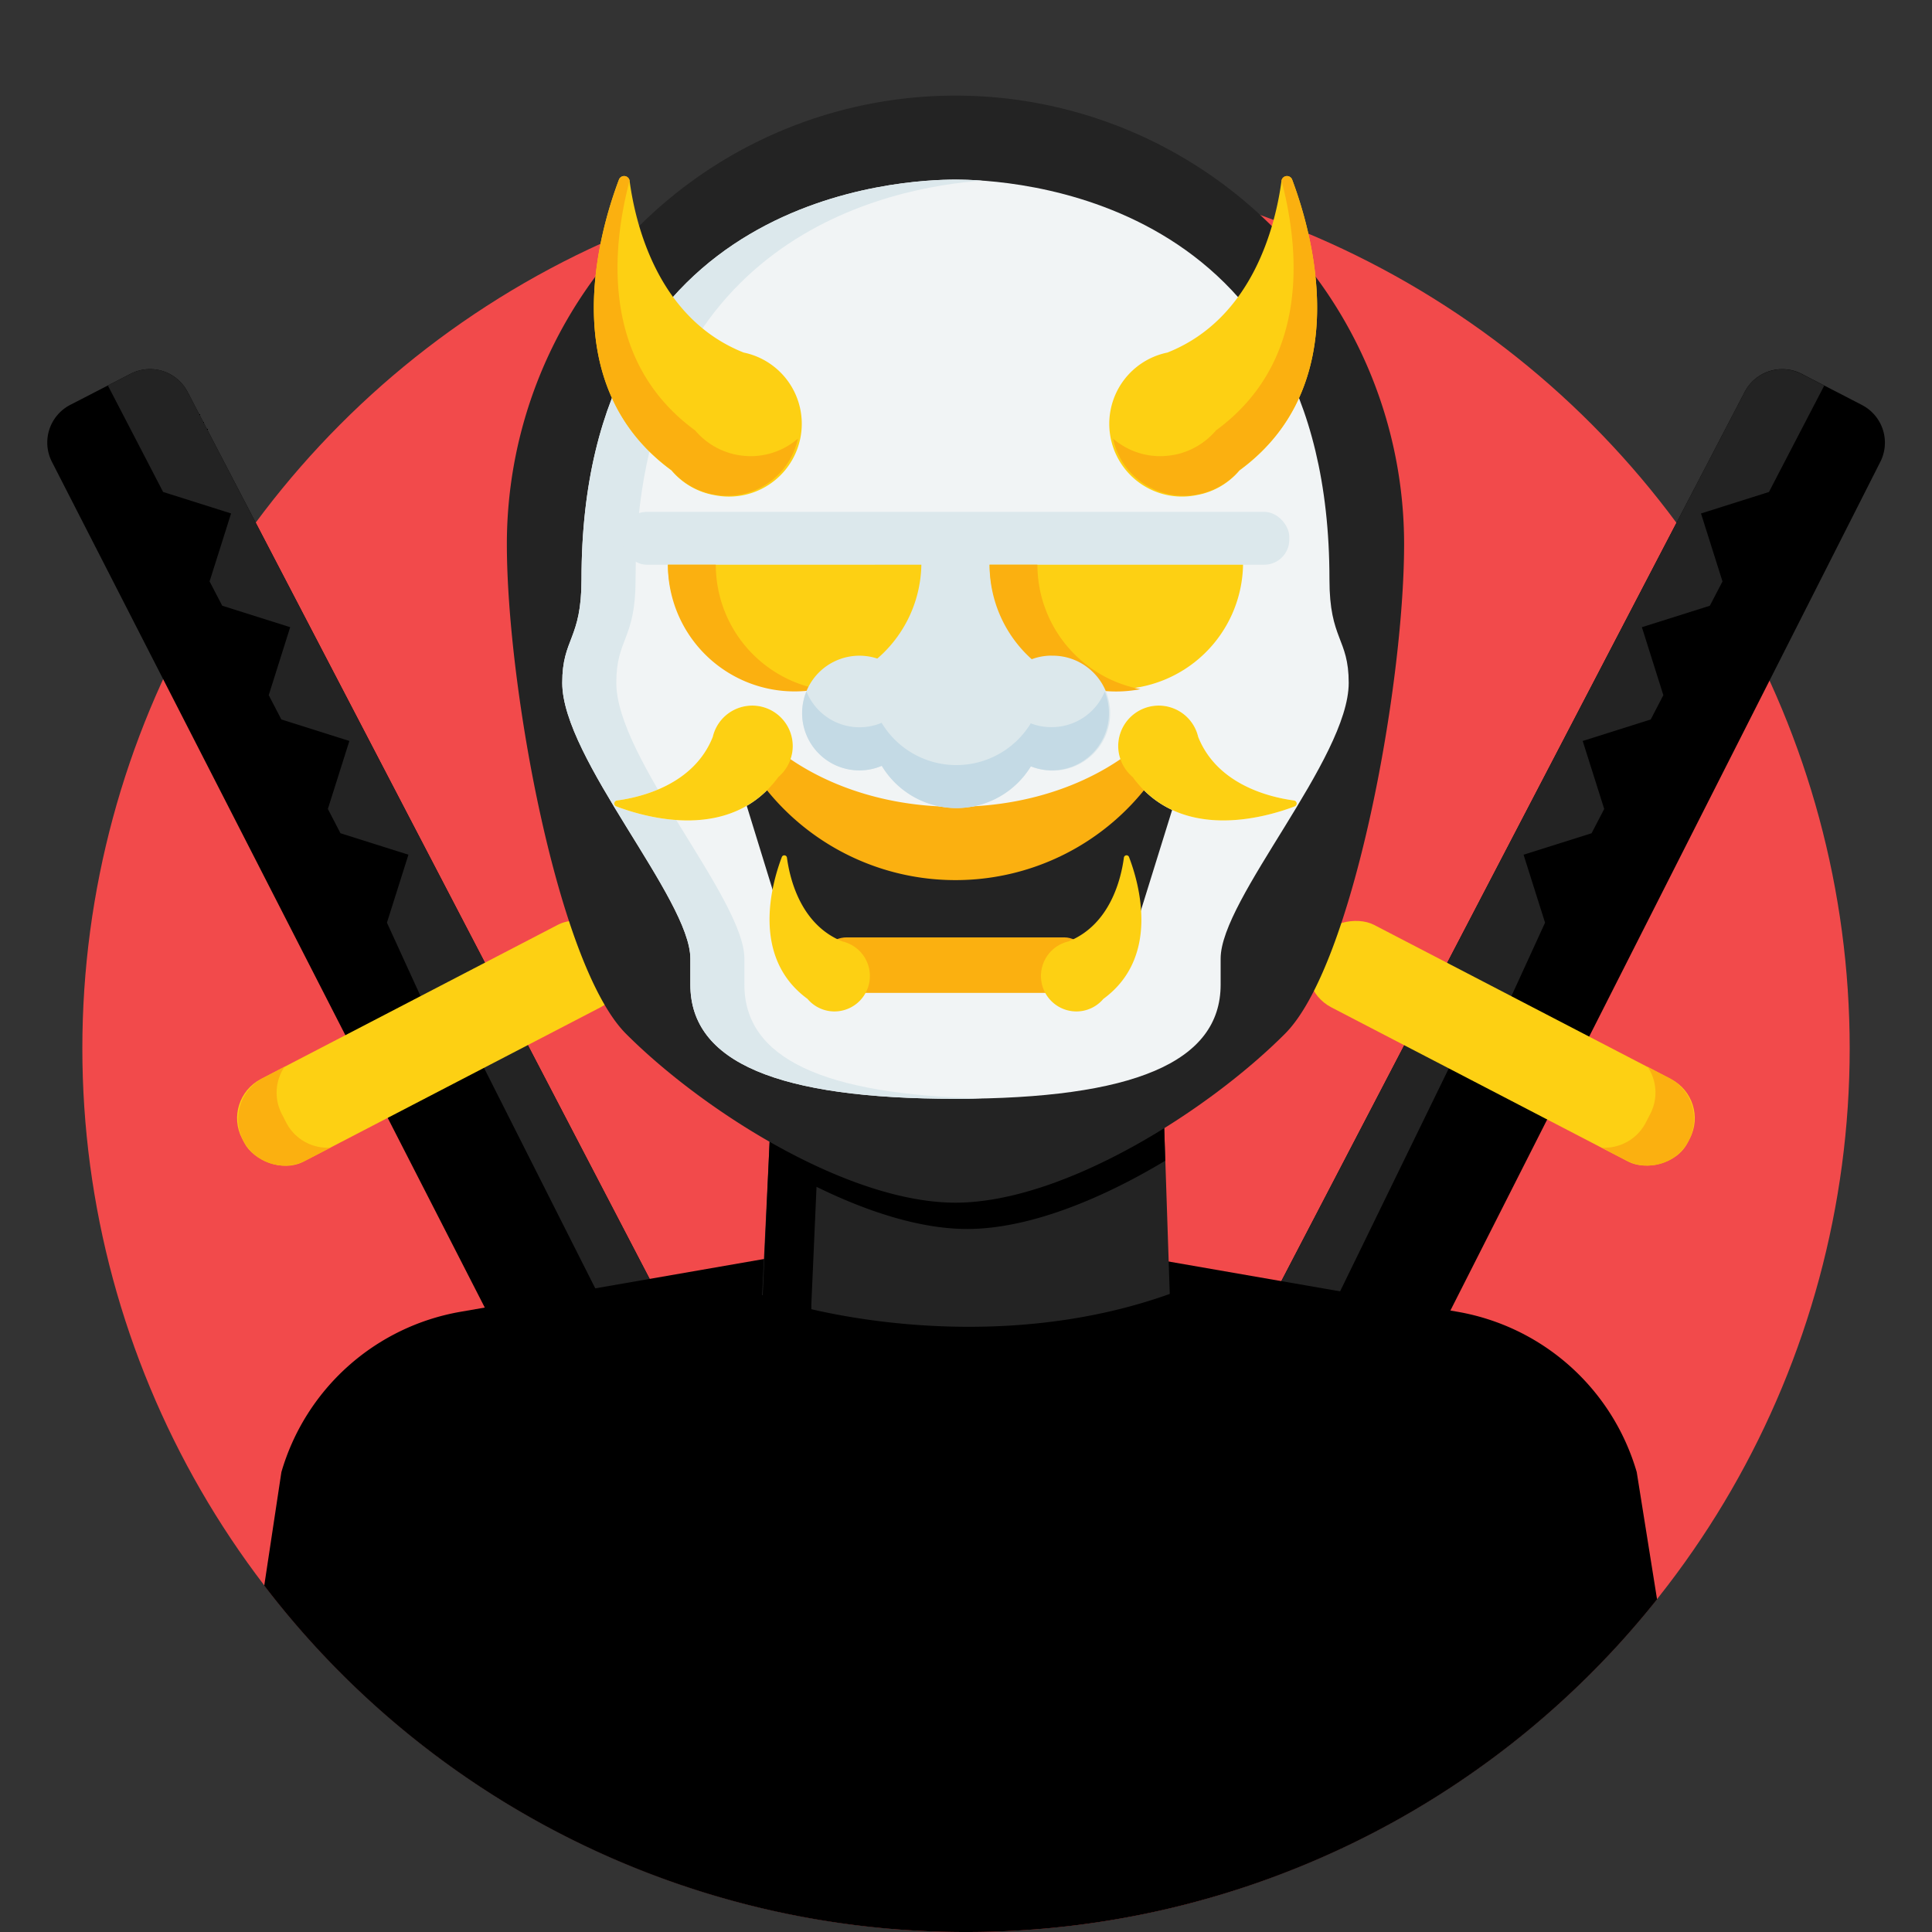 <svg xmlns="http://www.w3.org/2000/svg" viewBox="0 0 509.59 509.59">
  <rect x="0" y="0" width="509.59" height="509.59" fill="#333333" stroke="none"/>
  <defs>
    <style>
      .cls-1 {
        fill: none;
      }

      .cls-2 {
        fill: #f24a4b;
      }

      .cls-3 {
        fill: #232323;
      }

      .cls-4 {
        fill: #fdd013;
      }

      .cls-5 {
        fill: #fbb010;
      }

      .cls-6 {
        fill: #f1f4f5;
      }

      .cls-7 {
        fill: #dce8ec;
      }

      .cls-8 {
        fill: #fff;
      }

      .cls-9 {
        fill: #c4dae5;
      }

#ninjaHead{
  -webkit-animation: walk 2s infinite;
  animation: walk 2s infinite;
}

#ninjaMask{
  -webkit-animation: walkS 2s infinite;
  animation: walkS 2s infinite;
}

#ninjaSwords{
  -webkit-animation: rotation 2s infinite;
  animation: rotation 2s infinite;
}

@-webkit-keyframes walkS {
    0% {
      -webkit-transform: translateY(0);
      transform: translateY(0);
    }
    50% {
      -webkit-transform: translateY(-5px);
      transform: translateY(-5px);
    }
  }
  
  @keyframes walkS {
    0% {
      -webkit-transform: translateY(0);
      -ms-transform: translateY(0);
      transform: translateY(0);
    }
  
    50% {
      -webkit-transform: translateY(-5px);
      -ms-transform: translateY(-5px);
      transform: translateY(-5px);
    }
  }

  @-webkit-keyframes walk {
    0% {
      -webkit-transform: translateY(0);
      transform: translateY(0);
    }
    50% {
      -webkit-transform: translateY(-4px);
      transform: translateY(-4px);
    }
  }
  
  @keyframes walk {
    0% {
      -webkit-transform: translateY(0);
      -ms-transform: translateY(0);
      transform: translateY(0);
    }
  
    50% {
      -webkit-transform: translateY(-4px);
      -ms-transform: translateY(-4px);
      transform: translateY(-4px);
    }
  }

  @-webkit-keyframes rotation {
    0% {
      -webkit-transform: translateY(0);
      transform: translateY(0);
    }
    50% {
      -webkit-transform: translateY(5px);
      transform: translateY(5px);
    }
  }
  
  @keyframes rotation {
    0% {
      -webkit-transform: translateY(0);
      -ms-transform: translateY(0);
      transform: translateY(0);
    }
  
    50% {
      -webkit-transform: translateY(5px);
      -ms-transform: translateY(5px);
      transform: translateY(5px);
    }
  }
    </style>
  </defs>
  <g id="ninjaBG">
    <g>
      <rect class="cls-1" x="4.8" y="9.59" width="500" height="500"/>
      <circle class="cls-2" cx="254.8" cy="276.51" r="233.08"/>
    </g>
    <rect class="cls-1" width="509.59" height="509.59"/>
  </g>
  <g id="ninjaSwords">
    <g>
      <path d="M486.31,97.23,470.39,89a11.18,11.18,0,0,0-15,4.77L330.78,332.91l-55.9,107.32H325l166.16-328a11.18,11.18,0,0,0-4.86-15Z" transform="translate(4.8 9.59)"/>
      <path d="M44.7,93.81A11.19,11.19,0,0,0,29.65,89l-6,3.09-9.92,5.11a11.18,11.18,0,0,0-4.85,15l167.88,328h48.36l-56.2-107.91Z" transform="translate(4.8 9.59)"/>
    </g>
    <g>
      <polygon points="229.92 449.82 229.92 449.82 49.49 103.4 173.72 341.92 229.92 449.82"/>
      <polygon points="335.58 342.51 460.14 103.39 279.68 449.82 279.68 449.82 335.58 342.51"/>
      <path class="cls-3" d="M38.22,120.17l17.93,5.67-5.67,17.93,3.34,6.41,17.92,5.66-5.66,17.93,3.33,6.41,17.94,5.67-5.67,17.93L85,210.19l17.93,5.66-5.67,17.93L108.8,259l6.53-1.86,39.18,77.65,53.18,105.4h17.43l-56.2-107.91L44.7,93.81A11.19,11.19,0,0,0,29.65,89l-6,3.09L35.5,114.92Z" transform="translate(4.8 9.59)"/>
      <path class="cls-3" d="M274.88,440.23h20.54l51-104.6,38.25-78.46,6.49,1.86,11.57-25.25-5.67-17.93L415,210.19l3.33-6.41-5.67-17.93,17.94-5.67,3.33-6.41-5.66-17.93,17.92-5.66,3.34-6.41-5.67-17.93,17.93-5.67,2.72-5.25,11.86-22.81-6-3.08a11.18,11.18,0,0,0-15,4.77L330.78,332.91Z" transform="translate(4.8 9.59)"/>
    </g>
    <g>
      <rect class="cls-4" x="53.06" y="253.32" width="111.45" height="24.5" rx="11.61" transform="translate(-105.37 89.64) rotate(-27.45)"/>
      <path class="cls-5" d="M70.72,286.54l-1.18-2.28a12.24,12.24,0,0,1,.71-12.47l-5.65,2.93a12.27,12.27,0,0,0-5.23,16.52h0a12.27,12.27,0,0,0,16.52,5.23l6.49-3.36A12.23,12.23,0,0,1,70.72,286.54Z" transform="translate(4.8 9.59)"/>
      <rect class="cls-4" x="378.92" y="209.85" width="24.5" height="111.45" rx="11.61" transform="translate(-20.03 499.88) rotate(-62.55)"/>
      <path class="cls-5" d="M429.28,286.54l1.18-2.28a12.24,12.24,0,0,0-.68-12.47l5.65,2.93a12.25,12.25,0,0,1,5.22,16.52h0a12.26,12.26,0,0,1-16.52,5.23l-6.48-3.36A12.24,12.24,0,0,0,429.28,286.54Z" transform="translate(4.8 9.59)"/>
    </g>
  </g>
  <g id="ninjaBody">
    <g>
      <path d="M250,500a232.76,232.76,0,0,0,182.27-87.75l-5.36-33.55a59.87,59.87,0,0,0-47.25-42.29L248.15,313.54,116.67,336.41A59.88,59.88,0,0,0,69.42,378.7L64.9,408.63A232.71,232.71,0,0,0,250,500Z" transform="translate(4.8 9.59)"/>
      <path class="cls-3" d="M303.74,331.7l-1.59-47.78A30.14,30.14,0,0,0,272,255.1H228.69a30.15,30.15,0,0,0-30.12,28.82L196.23,332C213.48,338.27,260.11,347.34,303.74,331.7Z" transform="translate(4.8 9.59)"/>
      <path d="M302.15,283.92a18.26,18.26,0,0,0-.14-1.85c-17.11,10.14-35.9,17.6-51.67,17.6h0c-12,0-25.68-4.31-39.07-10.8-4.25-2.08-8.48-4.36-12.6-6.8-.06.62-.12,1.25-.15,1.85l-.55,12.6-1.71,38A30.15,30.15,0,0,0,225,366q.67,0,1.35,0h13a30.15,30.15,0,0,1-30.15-30.15q0-.68,0-1.35l1.37-31.05c13.6,6.68,27.55,11.12,39.72,11.12h0c16,0,35-7.63,52.25-18Z" transform="translate(4.8 9.59)"/>
    </g>
  </g>
  <g id="ninjaHead">
    <path class="cls-3" d="M247.22,15.63h0A118.31,118.31,0,0,0,128.89,133.92h0c0,37.69,13.48,111.18,31.43,129.17,20.51,20.51,58.57,44.54,86.9,44.54h0c28.33,0,66.39-24,86.9-44.54,17.95-17.94,31.43-91.48,31.43-129.17A118.31,118.31,0,0,0,247.23,15.63Z" transform="translate(4.8 9.59)"/>
  </g>
  <g id="ninjaMask">
    <g>
      <polygon points="252.02 328.11 252.02 328.11 252.02 328.11 252.02 328.11"/>
      <path class="cls-6" d="M345.86,143.22c0-102.15-85.39-105.44-98.64-105.44s-98.64,3.29-98.64,105.44c0,16-5.08,15.43-5.08,27.31,0,19.95,33.79,57,33.79,72.7v6.89c0,20.53,23.16,30.11,69.93,30.11s69.94-9.58,69.94-30.11v-6.89c0-15.69,33.78-52.75,33.78-72.7C350.94,158.65,345.86,159.25,345.86,143.22ZM290.67,248.11H206.08L192,202.43l7-10.76,33.82,19.15h34.17l31.72-19.15,6.16,10.76Z" transform="translate(4.8 9.59)"/>
      <path class="cls-7" d="M191.54,250.12v-6.89c0-15.69-33.78-52.75-33.78-72.7,0-11.88,5.08-11.28,5.08-27.31,0-90.49,67-103.4,91.51-105.17-3.15-.22-5.62-.27-7.13-.27-13.25,0-98.64,3.29-98.64,105.44,0,16-5.08,15.43-5.08,27.31,0,19.95,33.79,57,33.79,72.7v6.89c0,20.53,23.16,30.11,69.93,30.11,2.45,0,4.82,0,7.13-.09C212.36,279.19,191.54,269.58,191.54,250.12Z" transform="translate(4.8 9.59)"/>
      <path class="cls-8" d="M336.7,203.11a.81.81,0,0,0-.18-1.56c-6.34-.85-20.25-4.13-25.28-16.77h0a10.69,10.69,0,0,0-21.1,2.44,10.44,10.44,0,0,0,.17,1.85h0a10.74,10.74,0,0,0,3.64,6.29C306.42,212.47,328.63,206.17,336.7,203.11Z" transform="translate(4.8 9.59)"/>
      <path class="cls-8" d="M157.74,203.11a.81.81,0,0,1,.18-1.56c6.34-.85,20.26-4.13,25.28-16.77h0a10.69,10.69,0,0,1,21.1,2.44,10.44,10.44,0,0,1-.17,1.85h0a10.78,10.78,0,0,1-3.63,6.29C188,212.47,165.82,206.17,157.74,203.11Z" transform="translate(4.8 9.59)"/>
      <path class="cls-5" d="M247.22,222.55a63.92,63.92,0,0,0,56.52-34,61.13,61.13,0,0,0-3.29-6.26c-11.54,12.61-31,20.92-53.23,20.92S205.53,194.9,194,182.32a59.22,59.22,0,0,0-3.29,6.26A63.93,63.93,0,0,0,247.22,222.55Z" transform="translate(4.8 9.59)"/>
      <rect class="cls-5" x="216.37" y="247.25" width="71.3" height="14.64" rx="6.94"/>
      <path class="cls-4" d="M336,37.73a1.46,1.46,0,0,0-2.78.33c-1.52,11.37-7.41,36.34-30.09,45.34h0A19.17,19.17,0,0,0,310.82,121h0a19.06,19.06,0,0,0,11.28-6.48C352.76,92.06,341.44,52.22,336,37.73Z" transform="translate(4.8 9.59)"/>
      <path class="cls-5" d="M336,37.73a1.46,1.46,0,0,0-2.78.33v0c4.82,18.3,7.46,47.78-17.29,65.88a19.24,19.24,0,0,1-11.28,6.49h-.05a20.86,20.86,0,0,1-3.35.3,19.09,19.09,0,0,1-12.47-4.63,19.06,19.06,0,0,0,22.09,14.77h0a19.13,19.13,0,0,0,11.28-6.49C352.76,92.06,341.44,52.22,336,37.73Z" transform="translate(4.8 9.59)"/>
      <path class="cls-4" d="M158.48,37.73a1.46,1.46,0,0,1,2.78.33c1.52,11.37,7.41,36.34,30.09,45.34h0A19.17,19.17,0,0,1,183.62,121h0a19.06,19.06,0,0,1-11.27-6.48C141.68,92.06,153,52.22,158.48,37.73Z" transform="translate(4.8 9.59)"/>
      <path class="cls-5" d="M158.48,37.73a1.46,1.46,0,0,1,2.78.33v0c-4.82,18.3-7.46,47.78,17.29,65.88a19.24,19.24,0,0,0,11.28,6.49h0a21,21,0,0,0,3.35.3,19.12,19.12,0,0,0,12.48-4.63,19.07,19.07,0,0,1-22.09,14.77h0a19.13,19.13,0,0,1-11.28-6.49C141.68,92.06,153,52.22,158.48,37.73Z" transform="translate(4.8 9.59)"/>
      <path class="cls-4" d="M336.7,203.11a.81.81,0,0,0-.18-1.56c-6.34-.85-20.25-4.13-25.28-16.77h0a10.69,10.69,0,0,0-21.1,2.44,10.44,10.44,0,0,0,.17,1.85h0a10.74,10.74,0,0,0,3.64,6.29C306.42,212.47,328.63,206.17,336.7,203.11Z" transform="translate(4.8 9.59)"/>
      <path class="cls-4" d="M157.74,203.11a.81.81,0,0,1,.18-1.56c6.34-.85,20.26-4.13,25.28-16.77h0a10.69,10.69,0,0,1,21.1,2.44,10.44,10.44,0,0,1-.17,1.85h0a10.78,10.78,0,0,1-3.63,6.29C188,212.47,165.82,206.17,157.74,203.11Z" transform="translate(4.8 9.59)"/>
      <path class="cls-4" d="M293,216.48a.7.7,0,0,0-1.36.16c-.74,5.56-3.62,17.71-14.67,22.1h0a9.35,9.35,0,0,0,3.76,18.31h0a9.31,9.31,0,0,0,5.5-3.17C301.22,242.93,295.7,223.51,293,216.48Z" transform="translate(4.8 9.59)"/>
      <path class="cls-4" d="M201.41,216.48a.69.69,0,0,1,.9-.42.68.68,0,0,1,.46.58c.75,5.56,3.62,17.71,14.67,22.1h0a9.35,9.35,0,0,1-3.76,18.31h0a9.29,9.29,0,0,1-5.49-3.17C193.22,242.93,198.74,223.51,201.41,216.48Z" transform="translate(4.8 9.59)"/>
      <rect class="cls-7" x="163.98" y="135.01" width="176.09" height="13.94" rx="6.61"/>
      <rect class="cls-7" x="230.74" y="144.77" width="42.55" height="37.12"/>
      <path class="cls-4" d="M238.22,139.36a33.43,33.43,0,0,1-66.85,0Z" transform="translate(4.8 9.59)"/>
      <path class="cls-5" d="M184,139.36H171.37a33.42,33.42,0,0,0,39.72,32.82A33.44,33.44,0,0,1,184,139.36Z" transform="translate(4.8 9.59)"/>
      <path class="cls-4" d="M323.07,139.36a33.43,33.43,0,0,1-66.85,0Z" transform="translate(4.8 9.59)"/>
      <path class="cls-5" d="M268.83,139.36H256.22A33.38,33.38,0,0,0,296,172.18,33.43,33.43,0,0,1,268.83,139.36Z" transform="translate(4.8 9.59)"/>
      <path class="cls-7" d="M272.55,163.34a15.06,15.06,0,0,0-7.68,2.13,23,23,0,0,0-32.45-2.39,23.71,23.71,0,0,0-2.54,2.57,15.11,15.11,0,1,0-2.12,26.74,23,23,0,0,0,39.33.14,15.16,15.16,0,1,0,6.23-29.17h-.75Z" transform="translate(4.8 9.59)"/>
      <path class="cls-9" d="M272.55,182.2a14.86,14.86,0,0,1-5.47-1,23,23,0,0,1-39.34-.14A15.08,15.08,0,0,1,208,173l-.09-.22a15.09,15.09,0,0,0,19.87,19.63,23,23,0,0,0,39.33.14,15.06,15.06,0,0,0,20.59-14,15,15,0,0,0-1.11-5.72A15.11,15.11,0,0,1,272.55,182.2Z" transform="translate(4.8 9.59)"/>
    </g>
  </g>
</svg>

